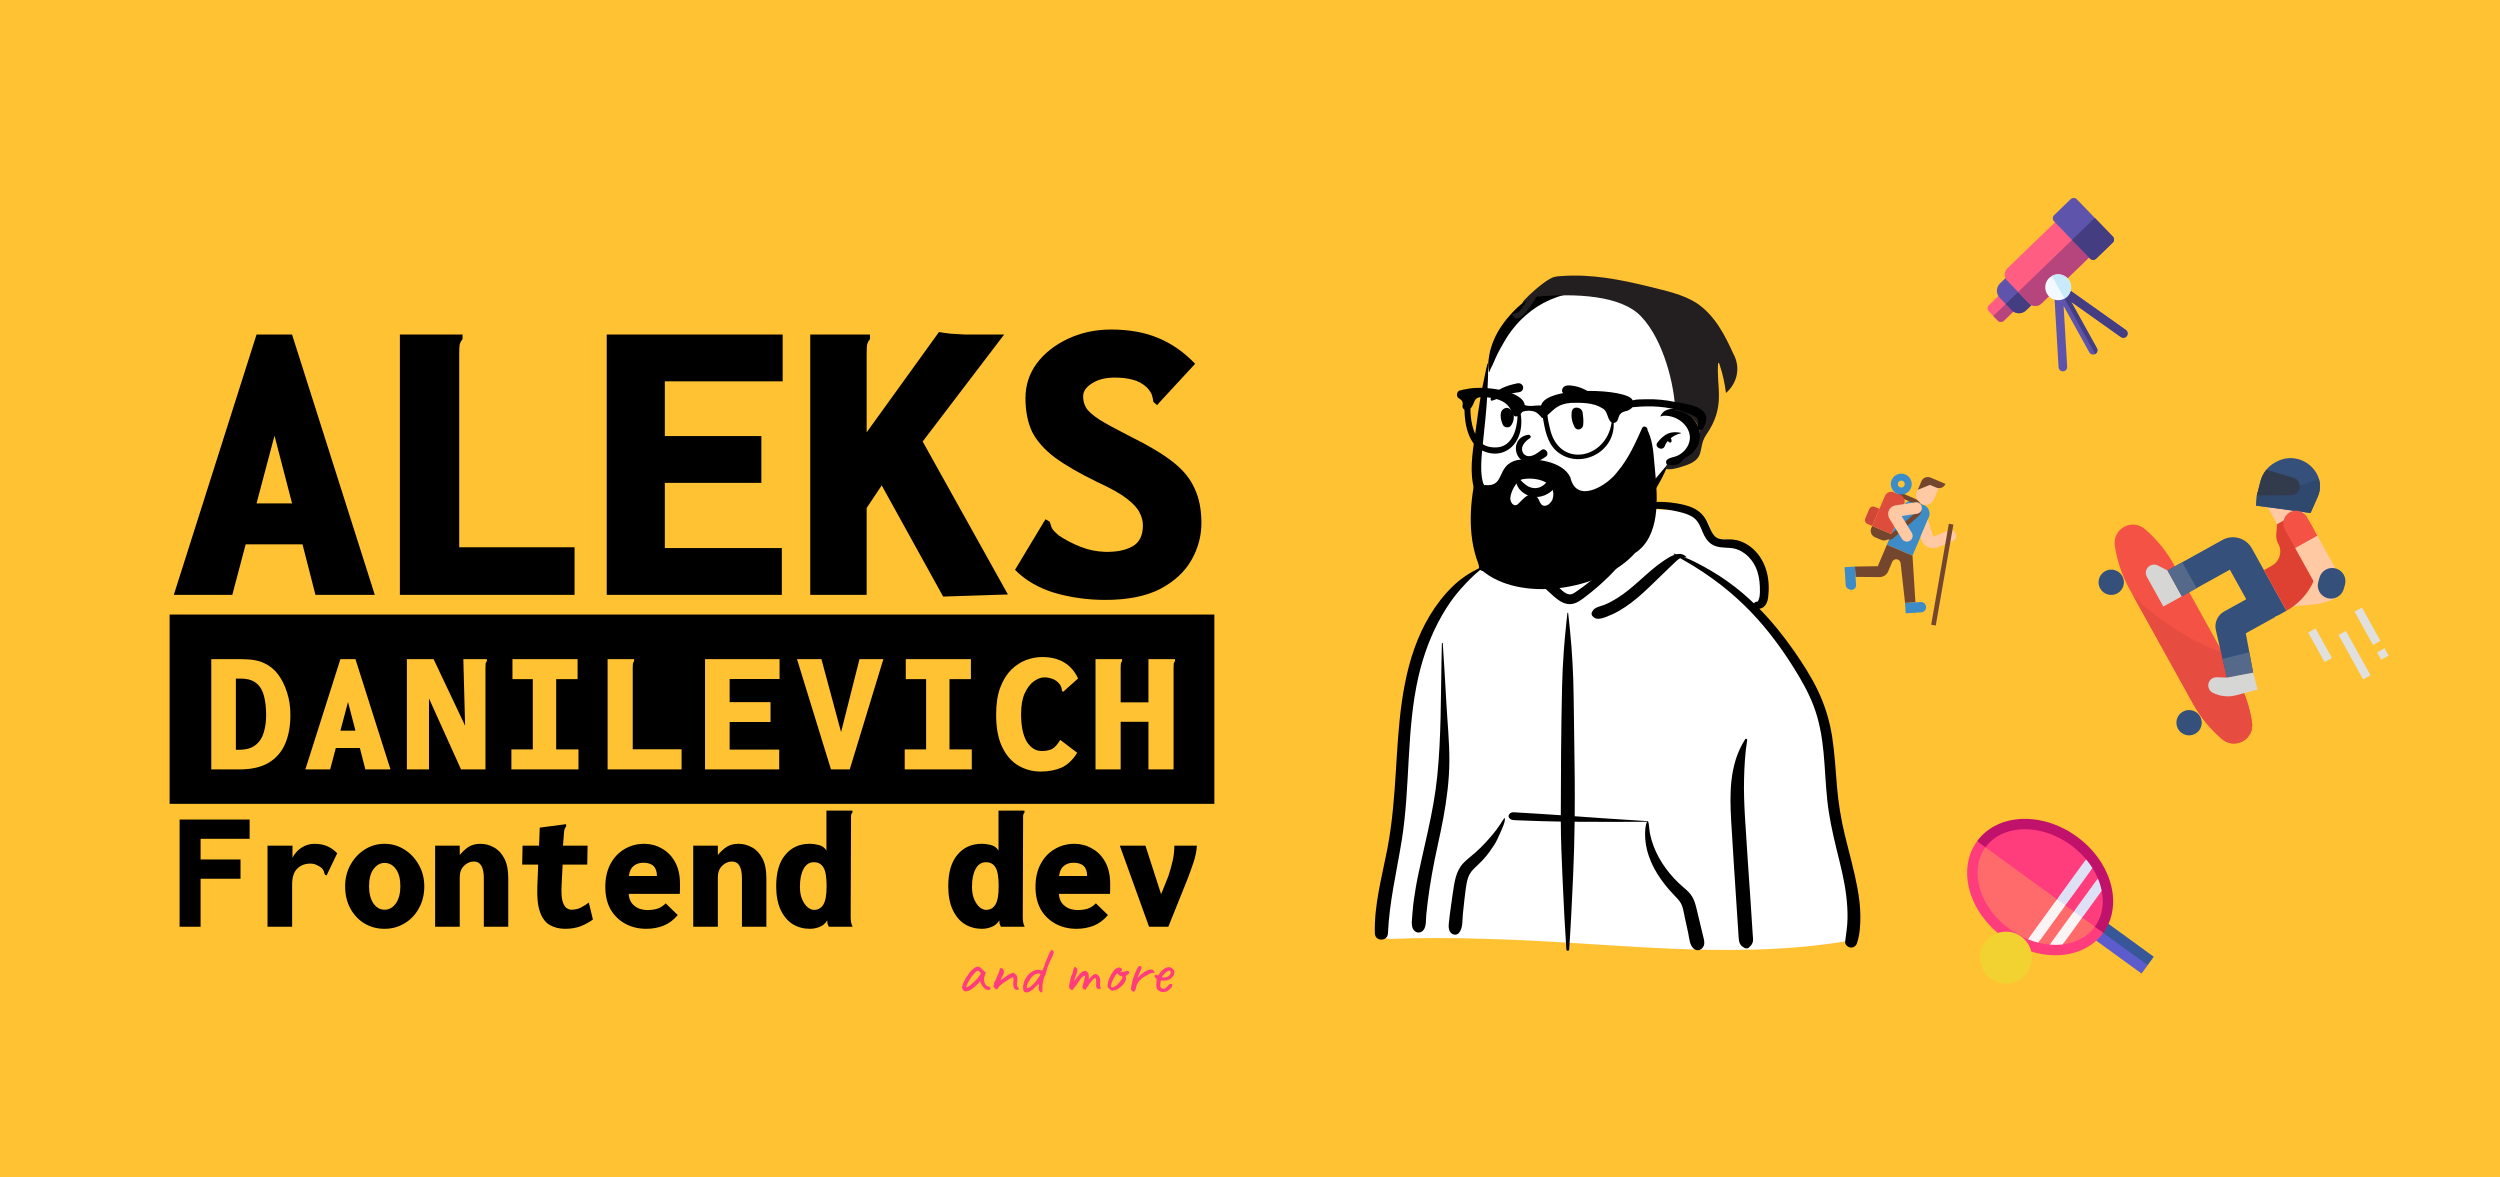 <svg width="1017" height="479" viewBox="0 0 1017 479" fill="none" xmlns="http://www.w3.org/2000/svg">
<rect width="1017" height="479" fill="#FFC233"/>
<path d="M391.996 402.992C391.94 402.88 391.847 402.768 391.716 402.656C391.604 402.525 391.548 402.441 391.548 402.404C391.548 402.199 391.501 402.04 391.408 401.928C391.371 401.891 391.352 401.807 391.352 401.676C391.352 401.377 391.492 400.873 391.772 400.164C392.071 399.436 392.453 398.652 392.92 397.812C393.032 397.7 393.172 397.504 393.34 397.224C393.527 396.944 393.648 396.785 393.704 396.748C393.704 396.673 393.732 396.608 393.788 396.552C393.844 396.477 393.909 396.44 393.984 396.44V396.272C393.984 396.104 394.292 395.703 394.908 395.068C395.524 394.415 396.028 393.967 396.42 393.724C396.887 393.407 397.363 393.248 397.848 393.248C398.184 393.248 398.473 393.341 398.716 393.528C398.809 393.64 399.239 394.041 400.004 394.732L401.04 395.656L400.536 397.056C400.368 397.56 400.284 398.017 400.284 398.428C400.284 399.137 400.489 399.819 400.9 400.472C400.993 400.677 401.18 400.873 401.46 401.06C401.74 401.247 402.02 401.359 402.3 401.396C402.711 401.471 402.916 401.676 402.916 402.012C402.916 402.385 402.748 402.609 402.412 402.684C402.337 402.703 402.225 402.712 402.076 402.712C400.975 402.712 400.023 401.937 399.22 400.388C399.145 400.276 399.043 400.071 398.912 399.772C398.8 399.473 398.735 399.268 398.716 399.156C398.604 399.305 398.464 399.483 398.296 399.688C398.128 399.893 397.969 400.071 397.82 400.22C395.785 402.255 394.18 403.272 393.004 403.272C392.631 403.272 392.295 403.179 391.996 402.992ZM393.004 401.424C393.004 401.517 393.097 401.545 393.284 401.508C393.489 401.471 393.732 401.377 394.012 401.228C394.311 401.079 394.609 400.883 394.908 400.64C396.513 399.259 397.671 398.055 398.38 397.028L398.996 396.02C398.809 395.628 398.613 395.348 398.408 395.18C398.203 394.993 398.016 394.9 397.848 394.9C397.456 394.9 396.84 395.395 396 396.384C395.16 397.355 394.395 398.503 393.704 399.828C393.536 400.145 393.387 400.472 393.256 400.808C393.125 401.125 393.041 401.331 393.004 401.424ZM413.935 402.712C413.561 402.712 413.253 402.637 413.011 402.488C412.768 402.32 412.563 402.049 412.395 401.676C412.227 401.079 412.143 400.481 412.143 399.884C412.143 399.604 412.171 399.408 412.227 399.296C412.301 399.221 412.329 399.063 412.311 398.82C412.311 398.559 412.311 398.372 412.311 398.26C412.292 397.831 412.161 397.616 411.919 397.616C411.751 397.616 411.564 397.681 411.359 397.812C410.313 398.465 409.436 399.025 408.727 399.492C408.017 399.959 407.336 400.481 406.683 401.06C406.421 401.359 406.225 401.62 406.095 401.844C405.964 402.068 405.871 402.227 405.815 402.32C405.759 402.395 405.684 402.432 405.591 402.432C405.479 402.469 405.404 402.488 405.367 402.488C405.273 402.488 405.161 402.441 405.031 402.348C404.9 402.236 404.816 402.161 404.779 402.124C404.704 402.049 404.583 401.928 404.415 401.76C404.247 401.573 404.153 401.443 404.135 401.368C404.135 401.219 404.191 400.873 404.303 400.332C404.433 399.791 404.536 399.445 404.611 399.296C404.667 399.296 404.751 399.184 404.863 398.96C404.975 398.717 405.077 398.531 405.171 398.4C405.227 398.12 405.469 397.476 405.899 396.468C406.16 396.02 406.337 395.647 406.431 395.348C406.543 395.049 406.617 394.676 406.655 394.228V394.172C406.655 394.097 406.683 394.041 406.739 394.004C406.795 393.948 406.851 393.92 406.907 393.92C407.037 393.827 407.159 393.78 407.271 393.78C407.513 393.78 407.756 393.929 407.999 394.228C408.279 394.583 408.419 394.956 408.419 395.348C408.419 395.833 408.111 396.599 407.495 397.644C407.439 397.775 407.355 397.961 407.243 398.204C407.149 398.447 407.103 398.615 407.103 398.708L408.671 397.644C408.82 397.476 409.221 397.177 409.875 396.748C410.528 396.319 410.985 396.076 411.247 396.02C411.695 395.815 411.975 395.712 412.087 395.712C412.311 395.712 412.609 395.88 412.983 396.216C413.375 396.552 413.608 396.832 413.683 397.056C413.683 397.261 413.701 397.411 413.739 397.504C413.832 397.877 413.879 398.316 413.879 398.82C413.879 399.156 413.851 399.464 413.795 399.744C413.757 400.005 413.701 400.155 413.627 400.192C413.627 400.211 413.636 400.239 413.655 400.276C413.673 400.313 413.711 400.332 413.767 400.332V400.472C413.617 400.472 413.599 400.631 413.711 400.948C413.823 401.265 413.972 401.508 414.159 401.676C414.345 401.863 414.439 402.049 414.439 402.236C414.439 402.46 414.271 402.619 413.935 402.712ZM423.796 403.72C423.479 403.72 423.255 403.627 423.124 403.44C422.9 403.16 422.741 402.936 422.648 402.768C422.573 402.581 422.536 402.367 422.536 402.124C422.536 401.919 422.545 401.751 422.564 401.62L422.676 400.332C422.639 400.295 422.564 400.304 422.452 400.36C422.359 400.416 422.265 400.481 422.172 400.556C422.097 400.631 422.023 400.696 421.948 400.752L421.472 401.144C420.651 402.077 419.932 402.74 419.316 403.132C418.719 403.524 418.159 403.72 417.636 403.72L417.328 403.692C416.936 403.655 416.647 403.468 416.46 403.132C416.273 402.777 416.18 402.329 416.18 401.788C416.18 401.508 416.189 401.303 416.208 401.172C416.283 400.519 416.423 399.912 416.628 399.352C416.833 398.792 417.151 398.185 417.58 397.532C417.897 396.972 418.355 396.431 418.952 395.908C419.568 395.385 420.175 395.021 420.772 394.816C421.332 394.611 421.855 394.508 422.34 394.508C422.657 394.508 422.975 394.555 423.292 394.648C423.516 394.76 423.693 394.816 423.824 394.816C423.973 394.816 424.085 394.723 424.16 394.536C424.235 394.424 424.319 394.219 424.412 393.92C424.561 393.509 424.683 393.22 424.776 393.052L425.392 391.232L426.12 389.496L426.932 387.592C427.305 386.845 427.623 386.472 427.884 386.472C428.033 386.472 428.211 386.575 428.416 386.78C428.584 386.967 428.668 387.172 428.668 387.396C428.668 387.583 428.612 387.816 428.5 388.096C428.407 388.376 428.285 388.703 428.136 389.076C427.893 389.468 427.651 389.935 427.408 390.476L426.988 391.428C426.484 392.623 426.185 393.341 426.092 393.584L425.868 394.34C425.7 394.863 425.579 395.311 425.504 395.684C425.355 396.487 425.224 396.888 425.112 396.888C424.776 397.243 424.459 398.344 424.16 400.192C424.085 400.64 424.048 401.499 424.048 402.768C424.048 403.197 424.029 403.468 423.992 403.58C423.973 403.673 423.908 403.72 423.796 403.72ZM417.832 401.956C418.187 401.956 418.551 401.825 418.924 401.564C419.316 401.284 419.811 400.873 420.408 400.332C420.912 399.847 421.519 399.091 422.228 398.064C422.937 397.037 423.292 396.44 423.292 396.272C423.292 396.197 423.199 396.132 423.012 396.076C422.825 396.02 422.62 395.992 422.396 395.992C422.247 395.992 422.097 396.011 421.948 396.048C421.519 396.141 421.099 396.337 420.688 396.636C420.296 396.916 419.876 397.327 419.428 397.868C418.905 398.521 418.476 399.212 418.14 399.94C417.804 400.668 417.636 401.228 417.636 401.62C417.636 401.844 417.701 401.956 417.832 401.956ZM447.674 401.564C447.748 401.62 447.786 401.704 447.786 401.816C447.786 401.947 447.739 402.077 447.646 402.208C447.571 402.32 447.496 402.376 447.422 402.376C447.067 402.376 446.722 402.283 446.386 402.096C446.068 401.891 445.91 401.573 445.91 401.144V399.408C445.91 398.531 445.844 398.036 445.714 397.924C445.434 397.775 444.948 398.083 444.258 398.848C443.586 399.613 442.932 400.519 442.298 401.564C442.092 401.9 441.924 402.161 441.794 402.348C441.663 402.535 441.56 402.628 441.486 402.628C441.43 402.628 441.336 402.581 441.206 402.488C440.627 402.32 440.338 401.993 440.338 401.508C440.338 401.452 440.356 401.331 440.394 401.144C440.58 400.528 440.767 399.847 440.954 399.1C441.14 398.335 441.29 397.691 441.402 397.168C441.346 397.056 441.252 397 441.122 397C440.935 397 440.72 397.093 440.478 397.28C440.011 397.597 439.414 398.353 438.686 399.548C437.771 400.948 437.136 401.797 436.782 402.096C436.651 402.32 436.53 402.497 436.418 402.628C436.324 402.74 436.231 402.796 436.138 402.796C436.063 402.796 435.923 402.74 435.718 402.628C435.176 402.311 434.906 401.863 434.906 401.284C434.906 401.004 434.99 400.444 435.158 399.604C435.326 398.764 435.512 397.98 435.718 397.252C435.886 396.935 436.035 396.608 436.166 396.272C436.315 395.917 436.39 395.703 436.39 395.628C436.464 395.236 436.558 394.816 436.67 394.368C436.782 393.92 436.866 393.668 436.922 393.612C437.052 393.481 437.202 393.416 437.37 393.416C437.65 393.416 437.855 393.565 437.986 393.864C438.191 394.069 438.294 394.331 438.294 394.648C438.294 395.003 438.191 395.46 437.986 396.02C437.668 396.711 437.323 397.719 436.95 399.044C437.342 398.615 437.622 398.279 437.79 398.036C438.238 397.401 438.816 396.692 439.526 395.908C440.104 395.273 440.758 394.956 441.486 394.956C442.344 395.105 442.839 395.824 442.97 397.112C442.97 397.336 442.951 397.616 442.914 397.952C442.876 398.269 442.848 398.475 442.83 398.568C442.904 398.456 443.091 398.213 443.39 397.84C443.707 397.467 444.09 397.084 444.538 396.692C444.948 396.375 445.331 396.216 445.686 396.216C445.984 396.216 446.246 396.337 446.47 396.58C446.862 396.804 447.142 397.121 447.31 397.532C447.478 397.924 447.562 398.428 447.562 399.044C447.562 399.361 447.552 399.613 447.534 399.8C447.496 400.173 447.478 400.407 447.478 400.5C447.478 400.855 447.543 401.209 447.674 401.564ZM453.01 402.936C452.73 402.992 452.524 403.02 452.394 403.02C452.282 403.02 452.188 403.001 452.114 402.964C452.039 402.908 451.936 402.815 451.806 402.684C451.395 402.479 451.068 402.189 450.826 401.816C450.602 401.424 450.508 401.079 450.546 400.78C450.62 399.921 450.863 398.979 451.274 397.952C451.703 396.925 452.207 396.02 452.786 395.236C453.364 394.452 453.924 393.967 454.466 393.78C454.802 393.649 455.082 393.584 455.306 393.584C455.754 393.584 456.071 393.771 456.258 394.144C456.388 394.405 456.454 394.601 456.454 394.732C456.454 394.956 456.323 395.105 456.062 395.18C456.006 395.18 455.94 395.208 455.866 395.264C455.791 395.32 455.754 395.376 455.754 395.432C455.772 395.451 455.856 395.46 456.006 395.46C456.323 395.46 456.715 395.413 457.182 395.32C457.648 395.227 457.947 395.124 458.078 395.012C458.19 394.956 458.283 394.928 458.358 394.928L458.75 394.984C459.067 395.077 459.226 395.189 459.226 395.32C459.226 395.395 459.254 395.469 459.31 395.544C459.366 395.6 459.431 395.628 459.506 395.628C459.618 395.647 459.599 395.721 459.45 395.852C459.319 395.983 459.058 396.197 458.666 396.496C458.572 396.552 458.432 396.636 458.246 396.748C458.078 396.86 457.975 396.953 457.938 397.028C457.919 397.103 457.928 397.205 457.966 397.336C458.04 397.504 458.078 397.709 458.078 397.952C458.078 398.568 457.807 399.249 457.266 399.996C456.743 400.743 456.08 401.396 455.278 401.956C454.494 402.516 453.738 402.843 453.01 402.936ZM452.534 401.704C452.646 401.704 452.926 401.592 453.374 401.368C453.616 401.125 453.812 400.976 453.962 400.92C454.092 400.92 454.27 400.827 454.494 400.64C454.718 400.435 455.063 400.033 455.53 399.436C455.884 399.025 456.146 398.68 456.314 398.4C456.5 398.12 456.594 397.849 456.594 397.588C456.594 397.476 456.584 397.392 456.566 397.336C456.547 397.28 456.482 397.233 456.37 397.196C456.276 397.14 456.183 397.093 456.09 397.056C455.922 397.056 455.763 397.019 455.614 396.944C455.483 396.851 455.287 396.701 455.026 396.496L454.578 395.936L454.102 396.412C453.654 396.86 453.196 397.597 452.73 398.624C452.263 399.632 452.002 400.416 451.946 400.976C451.927 401.237 451.964 401.424 452.058 401.536C452.17 401.629 452.328 401.685 452.534 401.704ZM460.473 403.02C460.323 402.908 460.221 402.805 460.165 402.712C460.109 402.619 460.081 402.479 460.081 402.292C460.081 402.124 460.09 401.984 460.109 401.872C460.165 401.237 460.305 400.5 460.529 399.66L460.669 399.1C460.725 398.633 461.051 397.653 461.649 396.16C462.246 394.667 462.731 393.649 463.105 393.108C463.254 393.015 463.413 392.968 463.581 392.968C463.823 392.968 464.029 393.052 464.197 393.22C464.309 393.295 464.365 393.435 464.365 393.64C464.365 393.827 464.29 394.107 464.141 394.48C464.01 394.835 463.777 395.367 463.441 396.076C463.366 396.225 463.235 396.505 463.049 396.916C462.881 397.327 462.797 397.569 462.797 397.644C462.797 397.681 462.806 397.7 462.825 397.7C462.862 397.7 462.899 397.691 462.937 397.672C462.974 397.635 463.011 397.607 463.049 397.588C463.254 397.233 463.749 396.748 464.533 396.132C465.335 395.516 465.886 395.133 466.185 394.984C466.315 394.909 466.483 394.835 466.689 394.76C466.894 394.685 467.034 394.629 467.109 394.592C467.407 394.443 467.762 394.368 468.173 394.368C468.434 394.368 468.658 394.415 468.845 394.508C469.05 394.583 469.19 394.704 469.265 394.872C469.283 395.003 469.33 395.105 469.405 395.18C469.498 395.255 469.563 395.301 469.601 395.32C469.657 395.32 469.694 395.348 469.713 395.404C469.731 395.441 469.741 395.469 469.741 395.488C469.741 395.619 469.666 395.703 469.517 395.74C469.367 395.759 469.097 395.777 468.705 395.796C468.499 395.815 468.285 395.861 468.061 395.936C467.837 396.011 467.613 396.104 467.389 396.216C466.343 396.813 465.559 397.28 465.037 397.616C464.533 397.952 464.019 398.409 463.497 398.988C463.291 399.212 463.021 399.613 462.685 400.192C462.554 400.323 462.414 400.668 462.265 401.228C462.134 401.769 462.069 402.105 462.069 402.236C462.05 402.292 462.013 402.404 461.957 402.572C461.901 402.721 461.817 402.871 461.705 403.02C461.481 403.319 461.294 403.468 461.145 403.468C460.977 403.468 460.753 403.319 460.473 403.02ZM471.99 403.328C471.393 403.085 470.973 402.777 470.73 402.404C470.488 402.012 470.366 401.471 470.366 400.78C470.366 400.444 470.394 400.052 470.45 399.604L470.506 398.596C470.506 398.428 470.488 398.297 470.45 398.204C470.413 398.111 470.329 398.008 470.198 397.896C470.161 397.859 470.068 397.765 469.918 397.616C469.769 397.467 469.704 397.345 469.722 397.252L469.694 397.112C469.694 396.981 469.713 396.86 469.75 396.748C469.806 396.636 469.862 396.58 469.918 396.58C469.974 396.58 470.049 396.571 470.142 396.552C470.236 396.515 470.32 396.505 470.394 396.524C470.656 396.524 470.786 396.58 470.786 396.692C470.861 396.841 470.982 396.86 471.15 396.748C471.337 396.617 471.514 396.375 471.682 396.02C471.944 395.609 472.326 395.18 472.83 394.732C473.353 394.265 473.782 393.939 474.118 393.752C474.249 393.677 474.464 393.612 474.762 393.556C475.061 393.481 475.322 393.444 475.546 393.444C475.882 393.444 476.172 393.519 476.414 393.668C476.676 393.817 476.937 394.032 477.198 394.312C477.553 394.573 477.73 394.984 477.73 395.544C477.73 395.936 477.637 396.337 477.45 396.748C477.376 397.028 477.077 397.383 476.554 397.812C476.05 398.241 475.584 398.54 475.154 398.708C474.632 398.839 474.034 398.904 473.362 398.904C472.914 398.904 472.625 398.867 472.494 398.792C472.27 398.661 472.112 399.165 472.018 400.304C472 400.435 471.99 400.612 471.99 400.836C471.99 401.153 472.037 401.405 472.13 401.592C472.149 401.611 472.214 401.685 472.326 401.816C472.438 401.928 472.578 402.031 472.746 402.124C472.914 402.199 473.092 402.236 473.278 402.236C473.446 402.236 473.577 402.217 473.67 402.18C473.876 402.124 474.072 402.021 474.258 401.872C474.445 401.704 474.706 401.452 475.042 401.116C475.341 400.817 475.556 400.612 475.686 400.5C475.78 400.332 475.966 400.248 476.246 400.248C476.321 400.248 476.452 400.267 476.638 400.304C476.806 400.435 476.89 400.575 476.89 400.724C476.89 400.873 476.797 401.153 476.61 401.564C476.517 401.751 476.284 402.012 475.91 402.348C475.556 402.665 475.238 402.917 474.958 403.104C474.38 403.421 473.801 403.58 473.222 403.58C472.868 403.58 472.457 403.496 471.99 403.328ZM473.642 397.644C473.829 397.607 474.1 397.56 474.454 397.504C474.809 397.448 475.098 397.327 475.322 397.14C475.565 396.935 475.845 396.589 476.162 396.104C476.218 395.955 476.246 395.805 476.246 395.656C476.246 395.376 476.19 395.18 476.078 395.068C475.948 394.937 475.798 394.872 475.63 394.872C475.369 394.872 475.098 394.984 474.818 395.208C474.632 395.264 474.352 395.469 473.978 395.824C473.624 396.179 473.316 396.533 473.054 396.888C472.793 397.224 472.709 397.42 472.802 397.476C472.765 397.532 472.858 397.579 473.082 397.616C473.306 397.635 473.493 397.644 473.642 397.644Z" fill="#FF3D7D"/>
<path d="M128.33 242L123.06 221.43H99.94L94.5 242H70.7L104.36 136.09H118.81L152.47 242H128.33ZM111.67 177.23L104.36 204.77H118.81L111.67 177.23ZM162.67 136.09H188.17V137.96C187.603 138.64 187.207 139.377 186.98 140.17C186.867 140.963 186.81 142.323 186.81 144.25V222.62H233.73V242H162.67V136.09ZM246.82 242V136.09H318.39V155.13H270.45V177.4H309.72V196.44H270.45V222.96H318.05V242H246.82ZM358.68 197.46L352.56 206.64V242H329.61V136.09H353.92V137.96C353.353 138.64 352.957 139.377 352.73 140.17C352.617 140.963 352.56 142.323 352.56 144.25V175.87L381.97 135.07C383.217 135.297 384.803 135.523 386.73 135.75C388.77 135.863 390.753 135.977 392.68 136.09C394.607 136.09 395.967 136.09 396.76 136.09H408.49L375.34 179.61L410.02 241.83L383.67 242.68L358.68 197.46ZM449.63 244.04C442.49 244.04 435.577 243.077 428.89 241.15C422.317 239.11 416.99 235.993 412.91 231.8L424.47 212.59L425.32 211.23L427.02 212.25C427.247 213.043 427.53 213.893 427.87 214.8C428.323 215.593 429.287 216.613 430.76 217.86C433.48 219.673 436.427 221.203 439.6 222.45C442.773 223.697 446.06 224.377 449.46 224.49C454.107 224.603 457.847 223.867 460.68 222.28C463.513 220.693 464.93 217.86 464.93 213.78C464.93 211.967 464.477 210.21 463.57 208.51C462.777 206.81 461.077 204.94 458.47 202.9C455.863 200.86 451.84 198.593 446.4 196.1C439.147 192.587 433.367 189.243 429.06 186.07C424.867 182.897 421.807 179.44 419.88 175.7C418.067 171.847 417.16 167.257 417.16 161.93C417.16 156.717 418.69 152.013 421.75 147.82C424.923 143.627 429.173 140.283 434.5 137.79C439.827 135.297 445.663 134.05 452.01 134.05C459.263 134.05 465.61 135.183 471.05 137.45C476.603 139.717 481.647 143.23 486.18 147.99L471.73 163.63L470.71 164.82L469.18 163.46C469.067 162.553 468.897 161.703 468.67 160.91C468.443 160.003 467.707 158.87 466.46 157.51C464.647 155.923 462.72 154.903 460.68 154.45C458.64 153.883 456.26 153.6 453.54 153.6C449.687 153.6 446.57 154.393 444.19 155.98C441.81 157.453 440.62 159.21 440.62 161.25C440.62 162.95 441.017 164.48 441.81 165.84C442.603 167.2 444.36 168.787 447.08 170.6C449.8 172.3 454.05 174.623 459.83 177.57C467.197 181.197 472.977 184.653 477.17 187.94C481.363 191.227 484.31 194.853 486.01 198.82C487.823 202.673 488.73 207.32 488.73 212.76C488.73 218.087 487.37 223.13 484.65 227.89C481.93 232.65 477.68 236.56 471.9 239.62C466.12 242.567 458.697 244.04 449.63 244.04Z" fill="black"/>
<path d="M73.06 377V333.39H101.55V341.23H81.6V349.63H97.84V357.47H81.6V377H73.06ZM108.83 344.03H118.98V348.93C119.867 347.203 121.103 345.827 122.69 344.8C124.323 343.773 126.05 343.26 127.87 343.26C129.783 343.26 131.487 343.563 132.98 344.17C134.473 344.777 135.873 345.757 137.18 347.11L133.12 355.58L132.91 356.14L132.21 355.86C132.023 355.487 131.883 355.09 131.79 354.67C131.697 354.203 131.393 353.69 130.88 353.13C130.273 352.617 129.573 352.197 128.78 351.87C128.033 351.497 127.193 351.31 126.26 351.31C124.113 351.31 122.34 351.987 120.94 353.34C119.54 354.693 118.84 356.863 118.84 359.85V377H108.83V344.03ZM156.43 377.84C153.49 377.84 150.807 377.14 148.38 375.74C145.953 374.293 144.017 372.263 142.57 369.65C141.123 367.037 140.4 364.003 140.4 360.55C140.4 357.33 141.123 354.413 142.57 351.8C144.017 349.187 145.953 347.11 148.38 345.57C150.807 344.03 153.49 343.26 156.43 343.26C159.37 343.26 162.053 344.03 164.48 345.57C166.953 347.11 168.913 349.187 170.36 351.8C171.853 354.413 172.6 357.33 172.6 360.55C172.6 363.957 171.853 366.967 170.36 369.58C168.913 372.193 166.953 374.223 164.48 375.67C162.053 377.117 159.37 377.84 156.43 377.84ZM156.43 370.07C158.297 370.07 159.837 369.207 161.05 367.48C162.263 365.707 162.87 363.397 162.87 360.55C162.87 357.517 162.263 355.183 161.05 353.55C159.837 351.87 158.297 351.03 156.43 351.03C154.703 351.03 153.21 351.87 151.95 353.55C150.737 355.183 150.13 357.517 150.13 360.55C150.13 363.397 150.713 365.707 151.88 367.48C153.093 369.207 154.61 370.07 156.43 370.07ZM177.01 377V344.03H187.02V347.81C188.14 346.457 189.33 345.36 190.59 344.52C191.897 343.68 193.507 343.26 195.42 343.26C197.38 343.26 199.223 343.75 200.95 344.73C202.677 345.663 204.077 347.157 205.15 349.21C206.223 351.217 206.76 353.877 206.76 357.19V377H196.82V357.26C196.82 352.733 195.467 350.47 192.76 350.47C191.267 350.47 189.937 351.053 188.77 352.22C187.603 353.34 187.02 354.903 187.02 356.91V377H177.01ZM229.93 377.84C227.597 377.84 225.543 377.35 223.77 376.37C221.997 375.39 220.643 373.64 219.71 371.12C218.777 368.6 218.403 365.053 218.59 360.48L218.94 351.73H212.43L212.57 344.03H219.29L219.57 336.68L229.65 335.35L230.28 335.28L230.35 336.05C230.163 336.377 229.977 336.703 229.79 337.03C229.603 337.357 229.487 337.917 229.44 338.71L229.02 344.03H239.03L238.89 351.73H228.88L228.46 359.99C228.32 362.65 228.413 364.727 228.74 366.22C229.113 367.667 229.627 368.67 230.28 369.23C230.98 369.79 231.703 370.07 232.45 370.07C233.897 370.07 235.203 369.767 236.37 369.16C237.583 368.553 238.633 367.877 239.52 367.13L241.2 374.06C239.613 375.227 237.887 376.16 236.02 376.86C234.2 377.513 232.17 377.84 229.93 377.84ZM262.9 377.84C259.773 377.84 256.95 377.163 254.43 375.81C251.91 374.457 249.903 372.52 248.41 370C246.963 367.433 246.24 364.377 246.24 360.83C246.24 357.19 246.94 354.063 248.34 351.45C249.74 348.837 251.63 346.83 254.01 345.43C256.437 343.983 259.12 343.26 262.06 343.26C264.627 343.26 267.007 343.89 269.2 345.15C271.44 346.363 273.237 348.183 274.59 350.61C275.943 353.037 276.62 356 276.62 359.5C276.62 360.06 276.62 360.76 276.62 361.6C276.62 362.44 276.597 363.117 276.55 363.63H255.76C255.853 365.17 256.273 366.43 257.02 367.41C257.813 368.39 258.77 369.113 259.89 369.58C261.057 370 262.223 370.21 263.39 370.21C264.743 370.21 266.027 370.047 267.24 369.72C268.5 369.347 269.69 368.6 270.81 367.48L275.71 372.24C274.03 374.247 272.093 375.693 269.9 376.58C267.707 377.42 265.373 377.84 262.9 377.84ZM255.83 356.35H267.24C267.24 352.757 265.397 350.96 261.71 350.96C260.123 350.96 258.793 351.403 257.72 352.29C256.693 353.13 256.063 354.483 255.83 356.35ZM282.01 377V344.03H292.02V347.81C293.14 346.457 294.33 345.36 295.59 344.52C296.897 343.68 298.507 343.26 300.42 343.26C302.38 343.26 304.223 343.75 305.95 344.73C307.677 345.663 309.077 347.157 310.15 349.21C311.223 351.217 311.76 353.877 311.76 357.19V377H301.82V357.26C301.82 352.733 300.467 350.47 297.76 350.47C296.267 350.47 294.937 351.053 293.77 352.22C292.603 353.34 292.02 354.903 292.02 356.91V377H282.01ZM329.4 377.84C326.88 377.84 324.57 377.21 322.47 375.95C320.417 374.643 318.783 372.707 317.57 370.14C316.357 367.527 315.75 364.307 315.75 360.48C315.75 354.927 316.987 350.68 319.46 347.74C321.933 344.753 325.223 343.26 329.33 343.26C330.59 343.26 331.85 343.423 333.11 343.75C334.417 344.077 335.443 344.823 336.19 345.99V329.75H346.76V330.52C346.527 330.8 346.363 331.103 346.27 331.43C346.177 331.757 346.153 332.317 346.2 333.11L346.06 373.08C346.06 373.733 346.107 374.387 346.2 375.04C346.293 375.693 346.503 376.347 346.83 377H337.17C336.843 376.347 336.657 375.927 336.61 375.74C336.563 375.507 336.54 375.063 336.54 374.41C335.7 375.717 334.65 376.603 333.39 377.07C332.13 377.583 330.8 377.84 329.4 377.84ZM331.15 370.14C332.737 370.14 333.973 369.463 334.86 368.11C335.793 366.71 336.26 364.167 336.26 360.48C336.26 356.84 335.84 354.32 335 352.92C334.16 351.473 332.853 350.75 331.08 350.75C329.26 350.75 327.86 351.66 326.88 353.48C325.9 355.253 325.41 357.68 325.41 360.76C325.41 362.767 325.713 364.47 326.32 365.87C326.927 367.27 327.673 368.343 328.56 369.09C329.447 369.79 330.31 370.14 331.15 370.14ZM399.4 377.84C396.88 377.84 394.57 377.21 392.47 375.95C390.417 374.643 388.783 372.707 387.57 370.14C386.357 367.527 385.75 364.307 385.75 360.48C385.75 354.927 386.987 350.68 389.46 347.74C391.933 344.753 395.223 343.26 399.33 343.26C400.59 343.26 401.85 343.423 403.11 343.75C404.417 344.077 405.443 344.823 406.19 345.99V329.75H416.76V330.52C416.527 330.8 416.363 331.103 416.27 331.43C416.177 331.757 416.153 332.317 416.2 333.11L416.06 373.08C416.06 373.733 416.107 374.387 416.2 375.04C416.293 375.693 416.503 376.347 416.83 377H407.17C406.843 376.347 406.657 375.927 406.61 375.74C406.563 375.507 406.54 375.063 406.54 374.41C405.7 375.717 404.65 376.603 403.39 377.07C402.13 377.583 400.8 377.84 399.4 377.84ZM401.15 370.14C402.737 370.14 403.973 369.463 404.86 368.11C405.793 366.71 406.26 364.167 406.26 360.48C406.26 356.84 405.84 354.32 405 352.92C404.16 351.473 402.853 350.75 401.08 350.75C399.26 350.75 397.86 351.66 396.88 353.48C395.9 355.253 395.41 357.68 395.41 360.76C395.41 362.767 395.713 364.47 396.32 365.87C396.927 367.27 397.673 368.343 398.56 369.09C399.447 369.79 400.31 370.14 401.15 370.14ZM437.9 377.84C434.773 377.84 431.95 377.163 429.43 375.81C426.91 374.457 424.903 372.52 423.41 370C421.963 367.433 421.24 364.377 421.24 360.83C421.24 357.19 421.94 354.063 423.34 351.45C424.74 348.837 426.63 346.83 429.01 345.43C431.437 343.983 434.12 343.26 437.06 343.26C439.627 343.26 442.007 343.89 444.2 345.15C446.44 346.363 448.237 348.183 449.59 350.61C450.943 353.037 451.62 356 451.62 359.5C451.62 360.06 451.62 360.76 451.62 361.6C451.62 362.44 451.597 363.117 451.55 363.63H430.76C430.853 365.17 431.273 366.43 432.02 367.41C432.813 368.39 433.77 369.113 434.89 369.58C436.057 370 437.223 370.21 438.39 370.21C439.743 370.21 441.027 370.047 442.24 369.72C443.5 369.347 444.69 368.6 445.81 367.48L450.71 372.24C449.03 374.247 447.093 375.693 444.9 376.58C442.707 377.42 440.373 377.84 437.9 377.84ZM430.83 356.35H442.24C442.24 352.757 440.397 350.96 436.71 350.96C435.123 350.96 433.793 351.403 432.72 352.29C431.693 353.13 431.063 354.483 430.83 356.35ZM467.44 377L455.54 344.03H465.97L472.34 363.77L475.28 356.42C475.98 354.367 476.563 352.29 477.03 350.19C477.497 348.09 477.73 346.037 477.73 344.03H486.9C486.76 346.177 486.317 348.393 485.57 350.68C484.823 352.92 484.03 355.137 483.19 357.33L475.28 377H467.44Z" fill="black"/>
<rect x="69" y="250" width="425" height="77" fill="black"/>
<path fill-rule="evenodd" clip-rule="evenodd" d="M565.167 381.963C560.471 381.738 562.36 373.579 562.697 370.582C566.414 359.638 565.54 347.698 567.002 336.226C567.913 325.518 569.083 314.843 570.068 304.142C572.001 282.422 585.886 238.204 601.73 231.093C603.726 222.393 611.97 214.272 622.4 214.272C629.514 205.907 638.076 200.019 649.059 201.208C653.597 201.413 657.999 206.195 662.347 207.118C664.782 207.452 686.391 206.593 690.72 209.147C693.735 210.685 696.457 213.527 695.57 217.145C694.156 221.529 698.551 216.786 707.721 221.464C726.42 232.621 715.246 247.545 714.751 248.008C726.42 264.136 736.619 277.22 741.338 296.934C744.397 311.569 744.052 326.678 746.615 341.389C747.519 346.49 748.908 351.416 750.409 356.369C752.037 362.852 752.829 379.009 753.726 379.154C755.36 379.557 752.781 382.891 751.05 382.893C703.035 390.805 654.265 383.221 605.992 381.982C592.388 381.512 578.77 381.404 565.167 381.963Z" fill="white"/>
<path fill-rule="evenodd" clip-rule="evenodd" d="M637.94 249.431C637.918 249.213 637.621 249.213 637.598 249.431L637.259 252.682C636.847 256.652 636.45 260.615 636.162 264.604C635.803 269.578 635.563 274.551 635.447 279.536C635.044 296.899 634.964 314.27 634.93 331.637C632.566 331.474 630.201 331.318 627.836 331.166C626.231 331.063 624.625 330.964 623.02 330.867L618.927 330.621V330.621L617.242 330.518C616.103 330.448 614.809 330.163 614.013 331.165C613.694 331.566 613.535 332.088 613.832 332.564C614.517 333.662 615.57 333.624 616.761 333.671C617.884 333.717 619.007 333.761 620.131 333.804C622.538 333.897 624.946 333.984 627.354 334.051C629.881 334.122 632.407 334.179 634.933 334.222C634.959 341.553 635.264 348.876 635.594 356.199L635.744 359.495C636.148 368.407 636.582 377.327 637.2 386.228C637.251 386.957 638.288 386.955 638.339 386.228C639.034 376.205 639.493 366.16 639.947 356.123C640.277 348.846 640.469 341.567 640.561 334.287C640.895 334.289 641.229 334.293 641.562 334.295C651.044 334.336 660.524 334.377 670.006 334.288C669.99 334.307 669.974 334.326 669.964 334.35C669.278 335.959 669.212 338.013 669.229 339.74C669.248 341.72 669.517 343.677 669.976 345.603C671.621 352.503 675.865 358.683 680.698 363.792L680.855 363.958C681.995 365.155 683.303 366.357 684.003 367.881C684.718 369.438 684.966 371.258 685.319 372.93L685.36 373.122L686.74 379.452C687.178 381.463 687.303 384.395 688.905 385.846C690.399 387.199 692.379 386.492 693.083 384.75C693.632 383.39 693.085 381.896 692.76 380.536L690.211 369.893C689.792 368.157 689.334 366.41 688.43 364.85C687.505 363.253 686.147 362.096 684.762 360.911C682.139 358.668 679.732 356.1 677.695 353.319C675.66 350.54 673.92 347.476 672.7 344.255C672.09 342.642 671.589 340.966 671.244 339.277C670.916 337.674 670.919 336.014 670.567 334.429C670.543 334.319 670.45 334.244 670.344 334.211C670.369 334.14 670.33 334.044 670.231 334.038L662.476 333.543C655.583 333.101 648.69 332.648 641.803 332.131L640.586 332.043V332.043C640.681 322.33 640.601 312.615 640.424 302.898C640.262 293.987 640.259 285.074 639.992 276.164C639.859 271.742 639.573 267.331 639.255 262.918C638.929 258.405 638.408 253.931 637.94 249.431ZM710.752 301.097C710.835 300.603 710.208 300.296 709.92 300.749C706.618 305.919 705.025 311.535 704.354 317.586C703.762 322.926 703.936 328.343 704.231 333.697C704.546 339.407 704.914 345.116 705.285 350.824L705.856 359.576V359.576L707.288 381.517C707.391 383.087 707.749 384.514 709.11 385.244C709.282 385.387 709.461 385.515 709.671 385.626C710.405 386.016 711.38 385.819 711.805 385.07L711.635 385.181C711.486 385.274 711.653 385.144 712.135 384.793L712.544 384.267V384.267C712.841 383.823 713.031 383.387 713.107 382.86C713.226 382.04 713.072 381.142 713.018 380.318L712.079 365.93V365.93C711.349 354.745 710.497 343.563 709.854 332.372C709.555 327.156 709.345 321.936 709.487 316.711C709.628 311.515 709.895 306.231 710.752 301.097ZM682.187 204.783L682.004 204.752C675.445 203.67 668.313 203.872 662.319 207.013C662.27 207.039 662.292 207.121 662.348 207.118L664.277 207.042C670.385 206.804 676.474 206.664 682.479 208.089L683.094 208.236C685.257 208.76 687.515 209.402 689.252 210.821C690.913 212.177 691.739 214.269 692.534 216.196L692.641 216.45C693.447 218.352 694.468 220.157 696.236 221.346C698.526 222.887 701.28 222.698 703.905 222.907C708.528 223.276 712.308 226.605 714.189 230.678C715.327 233.144 715.813 235.909 715.909 238.606C715.959 239.979 715.966 241.405 715.782 242.769C715.723 243.205 715.18 244.794 714.903 244.756C714.288 244.671 713.726 244.99 713.534 245.478C712.015 244.021 710.453 242.605 708.84 241.24C704.819 237.838 700.488 234.756 695.927 232.106C692.447 230.084 688.775 228.081 684.973 226.567C685.274 226.56 685.571 226.62 685.859 226.768C685.985 226.834 686.11 226.677 686.01 226.573C684.813 225.321 683.378 225.143 681.932 225.477C681.624 225.379 681.315 225.285 681.005 225.195C680.851 225.151 680.774 225.362 680.9 225.444L681.255 225.669V225.669C679.677 226.194 678.129 227.226 676.902 228.04C673.38 230.379 670.28 233.237 667.137 236.043L666.565 236.551C663.799 239.005 660.962 241.39 657.819 243.358C656.173 244.389 654.445 245.342 652.633 246.051C651.078 246.659 648.547 247.042 647.818 248.674C647.171 249.455 647.442 250.452 648.2 250.978C649.478 252.376 652.035 251.473 653.559 250.891C655.395 250.189 657.174 249.345 658.871 248.356C662.166 246.435 665.203 244.046 668.032 241.505C670.988 238.851 673.775 236.032 676.649 233.294C677.895 232.108 679.111 230.895 680.358 229.71L680.985 229.121C681.621 228.528 682.528 227.603 683.498 227.044C685.325 228.126 687.18 229.164 688.99 230.275C691.517 231.825 693.97 233.487 696.384 235.203C701.033 238.507 705.439 242.208 709.528 246.175C717.029 253.45 723.419 261.758 729.002 270.554L729.425 271.225C732.598 276.26 735.598 281.457 737.725 287.02C740.065 293.142 741.203 299.58 741.822 306.078C742.435 312.53 742.642 319.015 743.328 325.461C744.032 332.072 745.418 338.537 746.994 344.99L747.37 346.52C748.796 352.299 750.268 358.078 751.001 363.993C751.393 367.153 751.628 370.356 751.575 373.542C751.522 376.746 751.015 379.879 750.606 383.049C750.449 384.264 751.652 385.277 752.729 385.438C753.967 385.623 755.031 384.838 755.415 383.696C756.615 380.134 756.833 376.197 756.795 372.458C756.758 368.663 756.27 364.893 755.584 361.163C754.234 353.826 752.152 346.641 750.41 339.392C748.875 333.003 747.844 326.602 747.289 320.057C746.712 313.266 746.367 306.453 745.315 299.711C744.277 293.055 742.324 286.698 739.378 280.629C736.696 275.103 733.352 269.902 729.847 264.861C725.59 258.74 720.915 252.915 715.689 247.607C716.158 247.587 716.64 247.436 717.083 247.162C718.437 246.323 719.068 244.681 719.262 243.183C719.715 239.676 719.606 236.016 718.698 232.588C717.234 227.058 713.434 222.144 707.926 220.151C706.508 219.638 705.001 219.451 703.499 219.414C702.073 219.379 700.516 219.563 699.14 219.114C696.95 218.399 696.012 215.837 695.19 213.895L695.152 213.806C694.098 211.332 692.832 209.211 690.549 207.665C688.113 206.017 685.061 205.267 682.187 204.783V204.783ZM619.869 214.569C617.898 213.89 615.434 214.506 613.506 215.1C611.359 215.761 609.375 216.979 607.674 218.425C605.879 219.951 604.396 221.834 603.348 223.938L603.248 224.141C602.29 226.093 601.2 228.772 601.683 230.917C601.697 230.978 601.713 231.036 601.731 231.093C597.82 233.005 594.209 235.4 591.064 238.436C587.402 241.971 584.302 245.993 581.678 250.338C571.256 267.597 569.422 288.325 568.191 308.007L567.884 312.998C567.216 323.774 566.434 334.525 564.402 345.153L564.254 345.92C562.082 357.047 558.973 368.259 559.288 379.674C559.383 383.094 564.471 383.071 564.618 379.674C565.174 366.888 568.177 354.544 570.211 341.958C573.79 319.816 571.997 296.989 577.067 275.068C579.057 266.466 582.139 258.121 586.541 250.442C588.715 246.649 591.203 242.984 594.117 239.711C596.624 236.895 599.23 234.185 602.159 231.818C603.096 232.75 604.966 232.275 605.455 230.917C605.791 229.983 605.693 228.892 605.909 227.914C606.108 227.007 606.384 226.108 606.752 225.253C607.484 223.55 608.559 221.915 609.8 220.537C611.14 219.047 612.68 217.81 614.404 216.788C616.14 215.759 618.038 215.452 619.869 214.7C619.93 214.675 619.936 214.593 619.869 214.569ZM612.211 332.905C612.208 332.815 612.102 332.773 612.036 332.833C611.345 333.465 610.928 334.371 610.419 335.148C609.833 336.044 609.217 336.922 608.571 337.776C607.277 339.489 605.836 341.103 604.384 342.685C603.034 344.156 601.595 345.565 600.102 346.892C598.484 348.332 596.672 349.615 595.202 351.209C592.135 354.534 591.64 359.097 590.993 363.382L590.922 363.846C590.527 366.389 590.174 368.938 589.855 371.492C589.7 372.734 589.546 373.977 589.419 375.222L589.381 375.616C589.268 376.836 589.238 378.072 589.942 379.137C590.697 380.277 592.412 380.676 593.431 379.584C595.183 377.707 594.855 374.372 595.083 371.958C595.271 369.961 595.485 367.967 595.724 365.975L595.845 364.98C596.127 362.714 596.356 360.404 596.878 358.178C597.338 356.218 598.214 354.738 599.652 353.318C601.1 351.887 602.606 350.552 603.943 349.011C605.361 347.377 606.64 345.625 607.792 343.797C608.778 342.233 609.568 340.531 610.292 338.831L610.412 338.548C611.112 336.89 612.266 334.731 612.211 332.905ZM586.917 261.694C586.901 261.463 586.557 261.459 586.552 261.694C586.509 263.683 586.467 265.672 586.425 267.661C586.091 283.687 586.297 299.752 584.678 315.723C583.915 323.254 582.509 330.674 580.883 338.063C580.05 341.843 579.177 345.615 578.347 349.397C577.539 353.082 576.672 356.785 576.03 360.505C575.4 364.16 574.836 367.844 574.582 371.547L574.551 372.03C574.442 373.823 573.921 376.461 574.915 378.051C575.993 379.774 578.055 379.804 579.209 378.16C580.293 376.617 580.024 373.871 580.215 372.03C580.41 370.154 580.616 368.276 580.849 366.405C581.305 362.754 581.906 359.111 582.531 355.485C583.833 347.933 585.721 340.477 587.114 332.937C588.542 325.211 589.557 317.431 589.6 309.565C589.642 301.632 588.797 293.715 588.37 285.8C587.937 277.761 587.444 269.727 586.917 261.694ZM663.128 211.846C662.695 210.397 661.166 209.491 659.675 209.898C658.308 210.271 657.18 211.919 657.714 213.329C658.297 214.867 659.316 216.179 660.175 217.577C660.969 218.869 662.126 219.886 662.934 221.155L662.044 222.109C661.598 222.585 661.151 223.058 660.699 223.523L659.146 225.122C657.936 226.364 656.718 227.6 655.466 228.799C651.785 232.327 648.045 235.738 643.922 238.759C642.984 239.447 642.038 240.13 641.066 240.77L640.703 241.009C640.036 241.443 639.292 241.869 638.486 241.796C636.528 241.617 634.759 239.551 633.413 238.266L633.343 238.199C630.008 235.047 626.92 231.601 624.221 227.895C623.621 227.072 623.041 226.235 622.476 225.388C623.781 223.873 623.469 220.917 623.541 219.08C623.592 217.788 623.596 216.497 623.603 215.204L623.607 214.944C623.622 214.107 623.66 213.305 623.114 212.616C623.082 212.577 623.016 212.578 622.976 212.599C622.227 212.988 621.997 213.641 621.677 214.373L621.644 214.449C621.255 215.327 620.883 216.213 620.506 217.097C620.112 218.022 619.75 218.96 619.384 219.896C619.213 220.331 619.051 220.769 618.892 221.208C618.795 221.489 618.694 221.768 618.591 222.047L618.567 222.068C618.431 222.183 618.315 222.304 618.216 222.429C617.798 222.637 617.467 223.015 617.311 223.57C616.972 224.78 617.673 225.766 618.299 226.726C620.84 230.626 623.737 234.343 626.957 237.714C628.557 239.389 630.24 240.989 631.991 242.507L632.298 242.77C633.871 244.113 635.58 245.386 637.681 245.7C640.141 246.068 642.142 244.853 644.025 243.453L644.213 243.313C645.997 241.971 647.746 240.581 649.441 239.128C652.895 236.165 656.182 232.984 659.098 229.494C661.936 226.099 664.74 222.303 666.489 218.218C666.596 217.969 666.315 217.708 666.096 217.916C665.241 218.724 664.419 219.576 663.607 220.438C663.585 219.169 663.82 217.888 663.689 216.61C663.529 215.057 663.575 213.341 663.128 211.846Z" fill="black"/>
<path fill-rule="evenodd" clip-rule="evenodd" d="M604.935 152.561C607.134 143.353 611.941 134.783 619.638 127.857C642.798 105.11 685.331 117.457 685.139 151.735C685.969 155.739 686.307 159.855 686.031 163.938C685.918 165.68 685.159 168.111 686.178 169.679C688.479 172.613 689.815 174.775 689.033 178.676C688.378 182.083 686.045 184.497 682.895 185.78C681.006 186.318 679.214 187.491 678.514 189.279C674.309 196.926 671.194 203.287 664.566 208.499C662.855 209.84 645.312 217.888 639.532 217.888C622.61 217.888 601.282 211.798 600.928 193.021C600.866 188.896 601.595 184.724 602.052 180.632C603.164 171.295 602.772 161.619 604.935 152.561Z" fill="white"/>
<path fill-rule="evenodd" clip-rule="evenodd" d="M605.316 147.955C605.31 147.842 605.146 147.816 605.114 147.928C604.485 150.145 604.129 152.404 603.637 154.655C603.163 156.824 602.716 158.999 602.344 161.186C601.641 165.315 601.049 169.454 600.499 173.605L600.362 174.643C599.405 181.945 597.825 189.553 599.207 196.899C600.386 203.166 604.339 208.218 609.434 211.922C614.258 215.428 620.106 217.679 625.913 218.958C632.146 220.332 639.534 220.741 644.605 216.201C646.636 214.383 643.868 210.776 641.666 212.416C636.494 216.268 629.915 215.133 624.08 213.6L623.903 213.553C618.781 212.198 613.625 210.144 609.559 206.679C605.064 202.847 602.841 197.529 602.584 191.697C602.44 188.421 602.748 185.148 603.079 181.89L603.116 181.528C603.497 177.803 603.896 174.08 604.265 170.353C604.601 166.955 604.891 163.537 605.045 160.124L605.116 158.402C605.265 154.931 605.466 151.41 605.316 147.955ZM665.968 119.115C657.553 114.763 647.881 113.205 638.515 114.666C629.512 116.07 621.249 120.685 615.073 127.303C612.057 130.534 609.381 134.271 607.67 138.355C606.821 140.383 606.156 142.499 605.801 144.672C605.619 145.789 605.44 146.947 605.406 148.08C605.374 149.128 605.684 150.112 605.648 151.178C605.642 151.345 605.899 151.377 605.938 151.217C606.231 150.028 606.936 149.129 607.378 148C607.708 147.157 608.083 146.334 608.465 145.514L608.793 144.811C609.745 142.767 610.883 140.807 612.008 138.855C614.275 134.922 617.183 131.348 620.588 128.332C626.567 123.038 634.238 119.62 642.243 119.004C650.553 118.365 658.981 120.333 666.077 124.691C673.173 129.049 678.539 135.824 681.324 143.625C682.73 147.561 683.506 151.662 683.687 155.832C683.778 157.943 683.693 160.072 683.544 162.179L683.47 163.183C683.383 164.388 683.324 165.588 683.505 166.764C682.225 166.367 680.883 166.203 679.537 166.399C677.536 166.691 676.341 167.506 675.443 169.281C675.396 169.374 675.49 169.467 675.583 169.421C676.747 168.844 678.629 169.148 679.862 169.45C681.144 169.765 682.299 170.312 683.389 171.052C685.405 172.42 686.985 174.541 687.373 176.973C687.747 179.323 686.776 181.702 685.145 183.387C684.305 184.254 683.302 185.004 682.178 185.471C680.814 186.039 679.464 186.021 678.258 186.958C677.512 187.537 677.692 188.528 678.198 189.17C675.653 191.943 673.395 194.977 670.85 197.76C669.67 199.05 668.5 200.342 667.37 201.674L666.948 202.175C665.819 203.529 664.023 204.958 663.507 206.66C663.186 207.719 664.327 209.104 665.481 208.621C667.251 207.881 668.515 205.955 669.711 204.478L669.788 204.382C671.043 202.851 672.156 201.235 673.174 199.541L673.509 198.983C675.35 195.908 677.175 192.718 678.348 189.34C678.426 189.419 678.508 189.491 678.594 189.552C680.285 190.747 682.744 189.828 684.432 189.052C686.027 188.32 687.488 187.219 688.628 185.891C691.105 183.004 692.247 179.265 691.42 175.518C690.719 172.344 688.504 169.256 685.601 167.651C686.941 166.118 687.496 164.052 687.865 162.032C688.337 159.454 688.431 156.812 688.303 154.197C688.047 148.989 686.698 143.856 684.613 139.087C680.881 130.554 674.285 123.417 665.968 119.115ZM683.68 176.054C681.914 175.725 680.268 175.646 678.564 176.388C676.716 177.194 675.416 178.524 674.207 180.083C672.831 181.856 676.357 183.793 677.246 181.439L677.272 181.367C677.51 180.67 677.936 179.996 678.476 179.376C678.638 179.623 678.855 179.84 679.11 179.964C679.418 180.115 679.889 180.011 679.963 179.62C680.045 179.185 679.954 178.659 679.702 178.292L679.667 178.241V178.241C680.893 177.262 682.367 176.546 683.68 176.316C683.811 176.293 683.81 176.078 683.68 176.054Z" fill="black"/>
<path fill-rule="evenodd" clip-rule="evenodd" d="M628.375 201.486C630.008 200.824 631.466 199.72 632.531 198.31C632.901 197.819 632.998 197.301 632.92 196.828C632.832 196.295 632.515 195.813 632.083 195.489C631.649 195.164 631.106 195.004 630.582 195.086C630.126 195.157 629.672 195.405 629.313 195.919L629.238 196.022C628.605 196.873 627.779 197.572 626.839 198.022C625.932 198.456 624.919 198.658 623.869 198.54C621.871 198.316 620.494 197.243 619.031 195.785C618.849 195.601 618.668 195.411 618.485 195.218C618.37 195.044 618.21 194.931 618.033 194.872C617.835 194.807 617.612 194.81 617.408 194.881C617.211 194.95 617.035 195.079 616.917 195.251C616.805 195.415 616.741 195.617 616.762 195.85C616.896 197.36 617.691 198.709 618.82 199.767C620.075 200.943 621.737 201.756 623.302 202.042C625.027 202.356 626.784 202.131 628.375 201.486V201.486ZM622.489 178.181C620.654 179.288 617.858 181.872 619.832 184.618C622.155 187.04 625.5 184.263 627.148 183.008C628.677 182.034 630.394 184.537 628.976 185.674C617.065 194.434 612.232 178.47 621.561 176.878C622.588 176.703 622.969 177.838 622.489 178.181ZM643.833 167.99C643.63 165.491 639.798 164.923 639.417 167.397C639.076 169.612 639.477 171.648 640.482 173.642C641.442 175.548 643.855 174.659 644.037 172.924C644.282 170.598 643.959 169.545 643.833 167.99ZM614.662 166.884C614.128 166.189 613.356 165.714 612.432 165.982C609.545 166.821 610.396 170.893 611.41 172.875C611.961 173.952 613.742 174.225 614.547 173.277C615.859 171.731 616.487 168.644 614.819 167.122C614.774 167.043 614.724 166.964 614.662 166.884ZM640.523 157.053L640.066 156.974C638.655 156.731 636.901 156.498 635.903 157.625C635.373 158.223 635.191 159.334 635.903 159.906C637.154 160.912 638.538 160.522 640.038 160.607C641.275 160.678 642.463 160.881 643.653 161.219C646.266 161.961 648.394 163.315 650.625 164.802C650.918 164.997 651.217 164.625 651.077 164.353C649.789 161.847 647.293 159.788 644.793 158.533C643.459 157.864 641.999 157.308 640.523 157.053ZM617.294 155.93L616.945 156.001C613.146 156.79 608.21 158.366 606.411 162.073C606.342 162.598 606.415 162.71 606.474 162.783L606.493 162.808C606.542 162.87 606.581 162.957 606.809 163.028C606.873 163.013 606.937 162.997 607.002 162.98C607.826 162.766 608.479 162.47 609.11 162.163L609.795 161.828C610.59 161.441 611.392 161.068 612.241 160.792C614.054 160.205 615.919 159.791 617.813 159.57C618.223 159.522 618.618 159.385 618.93 159.149C619.226 158.925 619.452 158.615 619.555 158.203C619.689 157.67 619.65 157.266 619.363 156.785C619.146 156.424 618.836 156.174 618.48 156.03C618.118 155.883 617.705 155.849 617.294 155.93Z" fill="black"/>
<path fill-rule="evenodd" clip-rule="evenodd" d="M617.343 205.199C619.606 203.196 622.142 199.17 625.392 202.356C626.196 203.256 626.522 205.274 627.751 205.669C629.384 206.196 631.002 204.479 631.559 203.162C633.835 195.84 624.424 193.831 619.063 195.014C616.444 196.083 614.515 200.384 614.398 202.628C614.323 204.137 615.608 206.355 617.343 205.199M600.273 193.913C600.295 193.816 600.326 193.728 600.363 193.648C601.364 193.272 602.155 193.655 602.645 194.371C602.629 194.549 602.575 194.729 602.542 194.906C602.919 195.696 603.26 196.674 603.771 197.357C603.872 197.364 603.977 197.354 604.078 197.325C612.56 198.205 608.419 189.388 617.022 187.198C623.673 186.108 635.693 187.357 638.83 194.233C641.304 205.217 653.886 197.564 658.016 191.852C662.424 186.653 665.274 180.3 668.022 174.136C668.602 172.832 670.414 173.765 670.217 175.016C672.757 180.078 672.673 186.157 673.302 191.702C674.372 202.765 675.414 218.279 665.067 225.034C651.586 240.171 617.923 245.513 602.374 231.604C596.991 220.108 597.655 206.084 600.273 193.913" fill="black"/>
<g clip-path="url(#clip0)">
<path d="M762.636 206.186L764.549 206.998L761.596 213.953L759.684 213.142C758.819 212.775 758.416 211.776 758.783 210.912L760.407 207.087C760.774 206.222 761.772 205.819 762.636 206.186Z" fill="#CF4737"/>
<path d="M782.651 205.447L779.173 203.97C777.253 203.155 775.034 204.051 774.219 205.972L767.576 221.622L778.01 226.051L784.653 210.401C785.468 208.48 784.572 206.262 782.651 205.447Z" fill="#3E8CC7"/>
<path d="M788.95 197.859L781.735 195.823C781.541 196.076 781.381 196.353 781.256 196.646L779.78 200.123C778.965 202.044 779.861 204.262 781.782 205.078C783.702 205.893 785.921 204.997 786.736 203.076L788.212 199.598C788.493 199.034 788.74 198.453 788.95 197.859Z" fill="#FEC9A3"/>
<path d="M781.625 195.776L780.149 199.254L785.103 197.253L787.712 198.36C789.152 198.971 790.816 198.299 791.427 196.859L785.341 194.275C783.9 193.664 782.237 194.336 781.625 195.776Z" fill="#75462E"/>
<path d="M778.01 226.051L767.576 221.622L763.886 230.317L754.584 230.473L754.847 234.689L764.606 234.754C766.132 234.764 767.514 233.856 768.11 232.452L769.749 228.591C770.134 227.683 771.184 227.258 772.093 227.644C772.688 227.897 773.1 228.45 773.171 229.092L774.976 245.285L779.192 245.023L778.01 226.051Z" fill="#75462E"/>
<path d="M750.821 238.002L750.368 230.736L754.584 230.473L755.051 237.963C755.087 238.556 754.843 239.131 754.391 239.517C753.846 239.982 753.085 240.098 752.427 239.819L751.968 239.624C751.309 239.344 750.865 238.716 750.821 238.002Z" fill="#3E8CC7"/>
<path d="M781.562 249.107L775.238 249.501L774.976 245.285L781.3 244.891C782.464 244.819 783.467 245.703 783.539 246.868C783.611 248.032 782.726 249.035 781.562 249.107Z" fill="#3E8CC7"/>
<path d="M795.732 217.446C795.423 216.193 794.155 215.428 792.902 215.737C792.795 215.763 792.69 215.798 792.587 215.839L786.417 218.332L784.284 211.27L781.331 218.226L781.47 218.957C781.98 221.655 784.581 223.431 787.281 222.92C787.603 222.859 787.918 222.767 788.222 222.644L794.339 220.172C795.417 219.736 796.01 218.575 795.732 217.446Z" fill="#FEC9A3"/>
<path d="M779.065 202.898L772.587 200.148L771.849 201.887L778.327 204.637C779.584 205.172 780.169 206.624 779.635 207.881C779.489 208.224 779.267 208.53 778.986 208.775L768.746 217.707L766.444 217.037L765.706 218.776L768.336 219.471C768.942 219.631 769.587 219.479 770.059 219.067L780.224 210.198C782.039 208.615 782.227 205.86 780.643 204.044C780.211 203.548 779.671 203.156 779.065 202.898Z" fill="#75462E"/>
<path d="M761.227 214.823C760.616 216.264 761.288 217.927 762.728 218.538L765.337 219.645C766.778 220.257 768.441 219.585 769.052 218.144L769.421 217.275L761.596 213.953C761.596 213.953 761.227 214.823 761.227 214.823Z" fill="#75462E"/>
<path d="M774.81 204.17C774.884 202.972 774.194 201.856 773.087 201.387L770.479 200.28C769.038 199.668 767.375 200.34 766.763 201.781L761.596 213.953L769.422 217.275L774.588 205.103L774.81 204.17Z" fill="#DE4C3C"/>
<path d="M785.603 254.136L787.464 254.461L794.64 213.383L792.779 213.058L785.603 254.136Z" fill="#75462E"/>
<path d="M775.105 193.008C772.944 192.091 770.448 193.099 769.531 195.26C768.614 197.421 769.622 199.916 771.783 200.833C773.944 201.751 776.439 200.742 777.356 198.582C778.274 196.421 777.265 193.925 775.105 193.008ZM772.89 198.225C772.17 197.919 771.834 197.087 772.14 196.367C772.445 195.647 773.277 195.311 773.997 195.617C774.717 195.922 775.054 196.755 774.748 197.474C774.442 198.194 773.61 198.531 772.89 198.225Z" fill="#3E8CC7"/>
<path d="M779.92 208.98L773.572 209.914L777.68 216.676C778.394 217.767 778.089 219.23 776.998 219.945C776.964 219.968 776.929 219.989 776.893 220.009C775.811 220.636 774.427 220.31 773.739 219.266L768.651 211.016C768.005 210.029 767.894 208.785 768.356 207.699C768.817 206.613 769.79 205.829 770.95 205.61L779.049 204.348C780.279 204.117 781.474 204.886 781.776 206.1C782.084 207.367 781.308 208.644 780.041 208.954C780.001 208.964 779.96 208.972 779.92 208.98Z" fill="#FEC9A3"/>
</g>
<path fill-rule="evenodd" clip-rule="evenodd" d="M635.243 112.296C647.223 111.398 659.006 113.7 670.438 116.488L671.226 116.685C677.727 118.304 684.6 119.76 690.093 123.224C697.768 128.352 701.731 136.512 705.189 144.045C708.209 149.642 706.666 155.953 702.115 159.861C701.641 155.977 700.834 152.207 699.572 148.468C699.309 147.883 699.508 147.692 698.941 147.616C698.083 157.694 702.305 165.14 693.951 177.084C690.326 182.719 694.522 186.843 684.286 189.809L684.009 189.901C681.877 190.603 679.548 191.157 677.459 190.765L677.646 190.499C677.837 190.226 677.895 190.093 677.618 189.976C677.625 189.963 677.635 189.949 677.646 189.934C677.87 189.564 678.087 189.189 678.294 188.811C678.378 188.835 678.463 188.853 678.55 188.873C678.493 188.964 678.486 189.056 678.644 189.087C679.207 189.255 679.785 189.323 680.376 189.291L680.503 189.283C681.172 189.247 681.593 189.141 681.969 189.042C682.094 189.024 682.219 189.007 682.342 188.984C683.554 188.75 684.645 186.918 685.475 186.327C694.939 181.637 693.116 168.423 681.45 166.914C681.211 156.861 676.768 138.387 667.674 128.808C659.453 119.998 640.714 119.317 625.1 120.664C624.872 120.729 617.985 133.88 615.325 128.086C612.916 128.273 620.036 126.509 617.625 126.944C619.356 125.813 620.778 121.875 622.8 121.235C612.45 128.808 627.966 113.442 632.429 112.622C633.353 112.423 634.29 112.314 635.243 112.296Z" fill="#231F20"/>
<path fill-rule="evenodd" clip-rule="evenodd" d="M601.744 179.335C603.379 181.518 606.412 182.214 609.209 181.974C615.242 181.397 617.141 174.59 617.339 169.3C613.293 170.431 617.681 162.424 603.852 161.543C598.977 161.14 600.321 164.065 598.167 166.201C598.211 170.686 598.963 175.56 601.744 179.335M630.478 174.182C634.04 190.752 653.544 186.81 655.593 171.874C653.701 170.547 654.2 167.272 651.849 166.085C648.124 163.721 643.468 163.822 639.238 163.877C633.83 164.246 632.29 166.471 629.512 168.899C629.646 170.52 630.031 172.442 630.478 174.182M594.017 158.799C594.217 158.766 594.417 158.735 594.618 158.706C594.774 158.618 594.957 158.55 595.171 158.509C595.658 158.386 596.141 158.303 596.624 158.259C603.557 156.709 619.593 158.909 620.255 164.786C622.463 165.518 624.373 164.863 626.932 164.928C628.879 156.841 662.549 157.982 664.168 162.858C664.174 162.856 664.18 162.855 664.187 162.853C665.743 162.374 668.036 162.49 669.817 162.414C673.62 162.335 677.427 162.671 681.147 163.468C688.114 164.568 697.622 165.856 692.777 174.498C692.776 174.5 692.775 174.501 692.774 174.503L692.773 174.502C691.938 175.352 690.521 174.668 690.468 173.517C692.097 169.422 688.418 168.931 685.587 167.754C678.543 165.24 671.371 164.891 664.086 165.669C663.538 166.31 662.706 166.869 661.827 167.162C656.956 167.965 659.523 171.554 656.444 172.076C657.01 184.589 641.718 191.419 632.857 183.194C629.32 179.758 628.476 174.668 627.656 170.08C627.222 169.983 626.947 169.747 626.786 169.436C625.742 168.401 625.087 167.446 623.025 167.162C620.962 166.878 619.375 167.448 619.16 167.622C619.106 167.731 619.048 167.839 618.98 167.948C618.886 168.11 618.757 168.239 618.612 168.34C620.648 180.8 610.911 188.68 601.082 182.218C596.81 178.226 595.908 172.116 595.729 166.662C595.15 166.315 594.784 165.642 594.984 164.796C595.261 163.63 594.613 162.621 593.581 162.114C592.241 161.456 592.478 159.052 594.017 158.799" fill="black"/>
<path d="M85.948 313V268.144H98.26C102.244 268.144 105.34 268.696 107.548 269.8C109.804 270.856 111.676 272.392 113.164 274.408C114.7 276.472 115.9 278.896 116.764 281.68C117.676 284.416 118.132 287.488 118.132 290.896C118.132 295.408 117.412 299.32 115.972 302.632C114.532 305.944 112.276 308.512 109.204 310.336C106.18 312.112 102.244 313 97.396 313H85.948ZM95.956 305.008H97.252C100.084 305.008 102.292 304.384 103.876 303.136C105.508 301.888 106.636 300.208 107.26 298.096C107.932 295.936 108.268 293.536 108.268 290.896C108.268 287.968 107.98 285.4 107.404 283.192C106.876 280.984 105.868 279.256 104.38 278.008C102.892 276.712 100.756 276.064 97.972 276.064H95.956V305.008ZM148.628 313L146.396 304.288H136.604L134.3 313H124.22L138.476 268.144H144.596L158.852 313H148.628ZM141.572 285.568L138.476 297.232H144.596L141.572 285.568ZM165.516 268.144H176.388L189.204 295.216L188.484 268.144H198.06V268.936C197.82 269.224 197.652 269.536 197.556 269.872C197.508 270.208 197.484 270.784 197.484 271.6V313H187.548L174.516 284.128V313H165.516V268.144ZM208.036 313V304.864H216.748V276.28H208.468V268.144H234.964V276.28H226.252V304.864H235.324V313H208.036ZM247.172 268.144H257.972V268.936C257.732 269.224 257.564 269.536 257.468 269.872C257.42 270.208 257.396 270.784 257.396 271.6V304.792H277.268V313H247.172V268.144ZM286.812 313V268.144H317.124V276.208H296.82V285.64H313.452V293.704H296.82V304.936H316.98V313H286.812ZM338.044 313L324.22 268.144H334.156L342.148 297.808L349.636 268.144H359.356L345.676 313H338.044ZM368.036 313V304.864H376.748V276.28H368.468V268.144H394.964V276.28H386.252V304.864H395.324V313H368.036ZM423.3 313.864C420.036 313.864 417.012 313.048 414.228 311.416C411.492 309.784 409.308 307.264 407.676 303.856C406.044 300.448 405.228 296.104 405.228 290.824C405.228 286.408 405.78 282.712 406.884 279.736C408.036 276.712 409.524 274.288 411.348 272.464C413.22 270.64 415.236 269.32 417.396 268.504C419.604 267.688 421.788 267.28 423.948 267.28C430.956 267.28 435.828 270.184 438.564 275.992L432.948 281.032L432.444 281.464L431.94 280.888C431.94 280.504 431.892 280.12 431.796 279.736C431.7 279.352 431.436 278.848 431.004 278.224C430.092 277.168 429.108 276.472 428.052 276.136C426.996 275.752 425.916 275.56 424.812 275.56C423.42 275.56 421.98 276.112 420.492 277.216C419.052 278.272 417.828 279.904 416.82 282.112C415.86 284.272 415.38 287.056 415.38 290.464C415.38 295.36 416.148 299.104 417.684 301.696C419.268 304.24 421.308 305.512 423.804 305.512C425.532 305.512 426.948 305.224 428.052 304.648C429.156 304.024 430.236 302.8 431.292 300.976L438.204 306.232C436.38 309.16 434.244 311.176 431.796 312.28C429.348 313.336 426.516 313.864 423.3 313.864ZM445.66 268.144H456.46V268.936C456.22 269.224 456.052 269.536 455.956 269.872C455.908 270.208 455.884 270.784 455.884 271.6V285.712H467.188V268.144H477.988V268.936C477.748 269.224 477.58 269.536 477.484 269.872C477.436 270.208 477.412 270.784 477.412 271.6V313H467.188V293.632H455.884V313H445.66V268.144Z" fill="#FFC233"/>
<g clip-path="url(#clip1)">
<path d="M820.835 124.418C820.882 123.991 820.756 123.594 820.486 123.315L816.416 119.1C815.854 118.518 814.832 118.593 814.134 119.267L809.076 124.152C808.377 124.826 808.358 125.939 809.032 126.637L812.696 130.431C813.37 131.129 814.483 131.149 815.181 130.474L820.239 125.59C820.574 125.266 820.789 124.844 820.835 124.418Z" fill="#FF5E82"/>
<path d="M812.696 130.431C813.37 131.129 814.483 131.149 815.181 130.474L820.239 125.59C820.574 125.266 820.789 124.844 820.835 124.418C820.881 123.991 820.756 123.594 820.486 123.315L818.451 121.208L810.864 128.534L812.696 130.431Z" fill="#B7457D"/>
<path d="M813.48 121.121C811.909 119.494 811.954 116.892 813.581 115.321L816.953 112.065C817.651 111.391 818.764 111.41 819.438 112.108L827.579 120.538C827.903 120.873 828.08 121.324 828.072 121.79C828.064 122.256 827.871 122.7 827.535 123.024L824.164 126.28C822.537 127.851 819.935 127.805 818.364 126.179L813.48 121.121Z" fill="#5E54AC"/>
<path d="M818.364 126.179C819.935 127.805 822.537 127.851 824.164 126.28L827.535 123.024C827.871 122.7 828.064 122.256 828.072 121.79C828.08 121.324 827.903 120.873 827.579 120.538L823.509 116.323L815.922 123.65L818.364 126.179Z" fill="#453D81"/>
<path d="M816.502 114.129C815.154 112.732 815.193 110.507 816.589 109.158L837.242 89.214C837.94 88.539 839.053 88.559 839.728 89.257L851.124 101.059C851.799 101.757 851.779 102.87 851.081 103.544L830.428 123.489C829.031 124.837 826.806 124.798 825.457 123.402L816.502 114.129Z" fill="#FF5E82"/>
<path d="M851.124 101.059L845.426 95.158L820.98 118.765L825.457 123.402C826.806 124.798 829.031 124.837 830.428 123.488L851.081 103.544C851.779 102.87 851.799 101.757 851.124 101.059V101.059Z" fill="#B7457D"/>
<path d="M835.571 90.013C835.247 89.678 835.07 89.228 835.078 88.762C835.086 88.296 835.279 87.852 835.614 87.528L842.358 81.016C843.056 80.341 844.169 80.361 844.844 81.059L859.497 96.233C859.82 96.568 859.998 97.018 859.99 97.484C859.981 97.95 859.789 98.394 859.453 98.718L852.709 105.231C852.011 105.905 850.898 105.885 850.224 105.187L835.571 90.013Z" fill="#5E54AC"/>
<path d="M859.989 97.484C859.998 97.018 859.82 96.567 859.496 96.232L852.17 88.645L842.897 97.6L850.224 105.187C850.898 105.885 852.011 105.905 852.709 105.23L859.453 98.718C859.788 98.394 859.981 97.95 859.989 97.484Z" fill="#453D81"/>
<path d="M864.791 134.233L841.156 117.461C840.605 117.07 839.878 117.03 839.287 117.358L836.625 118.833C836.034 119.161 835.683 119.799 835.723 120.473L837.421 149.404C837.477 150.374 838.309 151.113 839.278 151.056C840.247 150.999 840.987 150.168 840.93 149.198L839.479 124.468L849.937 143.336C850.408 144.185 851.478 144.492 852.327 144.021C853.176 143.551 853.483 142.481 853.012 141.632L842.554 122.764L862.757 137.1C863.327 137.504 864.055 137.521 864.628 137.203C864.851 137.08 865.05 136.905 865.208 136.683C865.769 135.892 865.583 134.794 864.791 134.233V134.233Z" fill="#5E54AC"/>
<path d="M841.156 117.461C840.605 117.07 839.878 117.03 839.287 117.358L837.956 118.095L852.327 144.021C853.176 143.551 853.483 142.481 853.012 141.632L842.554 122.764L862.757 137.1C863.327 137.504 864.055 137.521 864.628 137.203C864.851 137.08 865.05 136.905 865.208 136.683C865.77 135.892 865.583 134.794 864.791 134.233L841.156 117.461Z" fill="#453D81"/>
<path d="M839.828 121.473C837.285 122.882 834.069 121.96 832.659 119.417C831.25 116.874 832.172 113.658 834.715 112.248C837.258 110.838 840.474 111.761 841.884 114.304C843.294 116.847 842.371 120.063 839.828 121.473Z" fill="#F2FAFF"/>
<path d="M834.715 112.248L839.828 121.473C842.371 120.063 843.294 116.847 841.884 114.304C840.474 111.761 837.258 110.838 834.715 112.248Z" fill="#C8EAFA"/>
</g>
<g clip-path="url(#clip2)">
<path d="M852.714 382.633C854.637 384.03 869.265 394.658 871.178 396.047L873.663 392.626L866.168 383.529L855.199 379.211L852.975 379.488L852.714 382.633Z" fill="#5C5CCC"/>
<path d="M857.685 375.79L854.733 377.069L855.199 379.211C855.72 379.59 873.143 392.248 873.663 392.626L876.149 389.205C871.948 386.153 862.101 378.998 857.685 375.79Z" fill="#375798"/>
<path d="M801.298 362.434C805.577 377.511 821.591 389.164 837.276 388.573C844.467 388.302 851.3 385.413 855.596 379.5L831.668 358.463L804.267 342.207C799.97 348.121 799.334 355.513 801.298 362.434V362.434Z" fill="#FF3D7D"/>
<path d="M853.288 348.663C846.274 339.166 834.406 332.688 822.587 333.133C815.396 333.404 808.563 336.294 804.267 342.207C805.715 343.259 854.149 378.449 855.596 379.5C857.629 376.702 858.953 373.389 859.43 369.75C860.396 362.388 857.77 354.732 853.288 348.663V348.663Z" fill="#C1126B"/>
<path d="M826.48 387.915C825.566 382.148 820.151 378.213 814.384 379.127C808.617 380.04 804.683 385.455 805.596 391.222C806.509 396.989 811.925 400.924 817.692 400.011C823.459 399.097 827.393 393.682 826.48 387.915Z" fill="#F2D231"/>
<path d="M843.618 370.797L837.837 376.16L833.83 384.269C835.557 384.418 837.333 384.409 839.11 384.197L843.871 379.223L847.039 373.283L847.065 369.65L843.618 370.797Z" fill="#FBF4F4"/>
<path d="M836.776 365.826L830.438 372.354L824.951 382.102C826.39 382.683 827.805 383.137 829.175 383.482L835.661 376.879L840.197 368.312L839.887 364.435L836.776 365.826Z" fill="#FBF4F4"/>
<path d="M847.039 373.283L851.761 369.508L854.969 362.369C854.622 360.614 854.081 358.922 853.406 357.325L847.614 363.211L843.618 370.797C844.815 371.667 845.843 372.414 847.039 373.283Z" fill="#DEE0F6"/>
<path d="M840.197 368.312L846.578 361.408L851.219 353.142C850.468 351.944 849.598 350.74 848.601 349.55L841.865 356.772L836.776 365.826C837.972 366.695 839.001 367.442 840.197 368.312V368.312Z" fill="#DEE0F6"/>
<path d="M840.197 368.312C838.864 370.147 830.518 381.634 829.175 383.481C830.733 383.872 832.291 384.136 833.83 384.269C835.02 382.631 842.425 372.439 843.618 370.797L842.765 368.374L840.197 368.312Z" fill="#FF6B6B"/>
<path d="M839.11 384.197C844.337 383.574 849.1 381.234 852.169 377.01L851.341 372.756L847.039 373.283C844.892 376.238 840.378 382.452 839.11 384.197V384.197Z" fill="#FF6B6B"/>
<path d="M807.695 344.698C803.984 349.806 803.574 356.523 805.924 363.024C809.037 371.634 816.498 378.688 824.951 382.101C825.608 381.198 836.119 366.729 836.776 365.826L824.851 351.662L807.695 344.698Z" fill="#FF6B6B"/>
<path d="M843.618 370.797C844.808 369.159 852.213 358.967 853.406 357.325C852.805 355.904 852.073 354.504 851.218 353.142C849.885 354.977 841.539 366.464 840.197 368.312C841.394 369.181 842.422 369.928 843.618 370.797V370.797Z" fill="#FF3D7D"/>
<path d="M854.969 362.369C852.822 365.324 848.307 371.538 847.039 373.283C848.75 374.526 850.458 375.767 852.169 377.01C855.244 372.777 855.989 367.52 854.969 362.369Z" fill="#FF3D7D"/>
<path d="M848.6 349.55C842.798 342.632 833.809 337.652 824.576 337.35C817.667 337.124 811.406 339.59 807.695 344.698C808.516 345.294 835.955 365.23 836.776 365.826C837.432 364.922 847.944 350.454 848.6 349.55V349.55Z" fill="#FF3D7D"/>
</g>
<g clip-path="url(#clip3)">
<path d="M912.378 301.528C911.054 302.264 909.536 302.577 908.029 302.426C906.522 302.275 905.096 301.667 903.944 300.684C899.148 296.597 895.127 291.68 892.073 286.168L866.315 239.699C863.259 234.188 861.221 228.173 860.295 221.94C860.072 220.441 860.312 218.911 860.983 217.552C861.653 216.194 862.723 215.072 864.048 214.338C865.373 213.603 866.89 213.291 868.398 213.442C869.905 213.593 871.33 214.201 872.483 215.184C877.279 219.271 881.3 224.188 884.354 229.7L910.112 276.169C913.167 281.68 915.206 287.695 916.131 293.928C916.355 295.427 916.115 296.957 915.444 298.316C914.773 299.674 913.704 300.795 912.378 301.528V301.528Z" fill="#F35244"/>
<path d="M912.378 301.528C911.054 302.264 909.536 302.577 908.029 302.426C906.522 302.275 905.096 301.667 903.944 300.684C899.148 296.597 895.127 291.68 892.073 286.168L867.849 242.467C877.832 251.991 889.996 260.316 904.288 265.661L910.112 276.169C913.167 281.68 915.206 287.696 916.132 293.928C916.355 295.427 916.115 296.957 915.444 298.316C914.773 299.674 913.704 300.795 912.378 301.528V301.528Z" fill="#E64C3F"/>
<path d="M854.342 239.372C855.723 241.862 858.861 242.762 861.352 241.381C863.843 240.001 864.742 236.863 863.362 234.372C861.981 231.881 858.843 230.981 856.352 232.362C853.862 233.743 852.962 236.881 854.342 239.372Z" fill="#34507B"/>
<path d="M886.006 296.495C887.387 298.986 890.525 299.886 893.016 298.505C895.507 297.124 896.407 293.986 895.026 291.496C893.645 289.005 890.507 288.105 888.016 289.486C885.526 290.866 884.626 294.004 886.006 296.495Z" fill="#34507B"/>
<path d="M950.663 242.969C947.69 244.617 944.404 245.623 941.017 245.922L929.291 246.955L925.125 239.439L945.663 233.95L950.663 242.969Z" fill="#FEC9A3"/>
<path d="M930.175 195.372L937.674 208.901L927.151 214.734L919.652 201.205L930.175 195.372Z" fill="#FEC9A3"/>
<path d="M939.924 208.674L917.779 205.696L918.084 201.563L918.435 200.184L919.54 195.848C919.981 194.102 920.802 192.476 921.944 191.084C922.893 189.925 924.051 188.955 925.357 188.222L925.962 187.881C926.826 187.395 927.749 187.02 928.708 186.765C931.028 186.147 933.481 186.241 935.746 187.036C937.107 187.512 938.372 188.224 939.484 189.14C940.604 190.064 941.554 191.176 942.293 192.425C943.163 193.895 943.662 195.554 943.748 197.26C943.833 198.966 943.503 200.667 942.785 202.216L939.924 208.674Z" fill="#34507B"/>
<path d="M939.924 208.674L917.779 205.696L918.084 201.563L918.435 200.184C926.995 199.943 935.433 198.102 943.315 194.757C944.06 197.224 943.871 199.879 942.785 202.216L939.924 208.674Z" fill="#2F486E"/>
<path d="M932.124 201.402L918.084 201.562L919.539 195.848C919.981 194.102 920.803 192.475 921.945 191.083L933.005 194.361C933.867 194.625 934.601 195.199 935.064 195.973C935.527 196.746 935.686 197.664 935.51 198.549C935.361 199.342 934.942 200.059 934.325 200.578C933.708 201.098 932.93 201.389 932.124 201.402V201.402Z" fill="#313B4C"/>
<path d="M916.578 273.654L905.892 275.647L904.121 268.011L901.411 256.32C901.073 254.864 901.219 253.339 901.826 251.973C902.433 250.608 903.469 249.478 904.775 248.754L919.782 240.436L925.615 250.958L913.589 257.624L915.027 265.343L916.578 273.654Z" fill="#34507B"/>
<path d="M916.578 273.653L905.892 275.647L904.121 268.011L915.028 265.343L916.578 273.653Z" fill="#556A8A"/>
<path d="M910.787 218.892C909.676 218.573 908.513 218.476 907.365 218.607C906.216 218.738 905.105 219.094 904.094 219.654L881.727 232.052L887.56 242.575L907.103 231.743L915.435 246.775C916.54 248.769 918.392 250.241 920.583 250.87C922.774 251.498 925.124 251.23 927.118 250.125L930.124 248.459L916.06 223.086C915.499 222.075 914.745 221.184 913.841 220.464C912.936 219.745 911.899 219.21 910.787 218.892V218.892Z" fill="#34507B"/>
<path d="M881.727 232.052L877.818 230.034C877.327 229.78 876.781 229.652 876.228 229.66C875.675 229.668 875.132 229.812 874.649 230.081C873.87 230.512 873.294 231.236 873.049 232.092C872.803 232.949 872.908 233.867 873.34 234.646L880.044 246.741L887.56 242.575L881.727 232.052Z" fill="#D6D6D4"/>
<path d="M905.892 275.647L901.742 275.504C901.154 275.484 900.571 275.62 900.053 275.899C899.536 276.177 899.101 276.588 898.794 277.09C898.487 277.591 898.318 278.165 898.305 278.753C898.293 279.341 898.436 279.922 898.721 280.436C899.04 281.01 899.52 281.477 900.104 281.777C903.071 283.31 906.504 283.681 909.73 282.819L918.408 280.5L916.578 273.653L905.892 275.647Z" fill="#D6D6D4"/>
<path d="M940.174 213.411C943.489 219.391 944.293 226.443 942.408 233.016C940.523 239.589 936.105 245.144 930.124 248.459L920.958 231.923L924.209 230.121C925.739 229.273 926.869 227.852 927.352 226.17C927.834 224.489 927.628 222.684 926.78 221.154C926.149 220.015 925.869 218.715 925.975 217.417L926.318 213.231L930.828 210.731C932.423 209.847 934.303 209.633 936.056 210.135C937.809 210.638 939.29 211.816 940.174 213.411Z" fill="#DE4132"/>
<path d="M931.498 208.394C930.302 209.057 929.418 210.168 929.041 211.483C928.664 212.797 928.825 214.208 929.488 215.404L933.654 222.92L942.674 217.92L938.508 210.404C937.845 209.208 936.734 208.324 935.419 207.948C934.105 207.571 932.694 207.731 931.498 208.394V208.394Z" fill="#F35244"/>
<path d="M941.154 236.449L933.654 222.92L942.674 217.92L950.173 231.45C950.836 232.646 950.997 234.056 950.62 235.371C950.243 236.685 949.359 237.796 948.163 238.459C946.967 239.122 945.557 239.283 944.242 238.906C942.928 238.529 941.817 237.645 941.154 236.449Z" fill="#FEC9A3"/>
<path d="M953.424 239.637L953.918 237.913C954.312 236.541 954.144 235.069 953.452 233.821C952.76 232.573 951.601 231.651 950.229 231.257C948.857 230.864 947.385 231.032 946.136 231.724C944.888 232.415 943.966 233.575 943.572 234.947L943.078 236.67C942.685 238.042 942.853 239.514 943.544 240.762C944.236 242.01 945.396 242.933 946.768 243.326C948.14 243.72 949.612 243.552 950.86 242.86C952.108 242.168 953.031 241.009 953.424 239.637V239.637Z" fill="#34507B"/>
<path d="M960.842 247.152L968.342 260.682L965.335 262.348L957.836 248.819L960.842 247.152Z" fill="#E0E0DE"/>
<path d="M954.323 256.662L964.322 274.701L961.315 276.367L951.316 258.328L954.323 256.662Z" fill="#E0E0DE"/>
<path d="M941.97 255.648L948.636 267.674L945.63 269.341L938.964 257.315L941.97 255.648Z" fill="#E0E0DE"/>
<path d="M970.008 263.688L971.675 266.695L968.668 268.361L967.002 265.355L970.008 263.688Z" fill="#E0E0DE"/>
<path d="M887.74 228.719L893.573 239.242L887.56 242.575L881.727 232.052L887.74 228.719Z" fill="#556A8A"/>
</g>
<defs>
<clipPath id="clip0">
<rect width="55" height="55" fill="white" transform="translate(763.49 185) rotate(23)"/>
</clipPath>
<clipPath id="clip1">
<rect width="60" height="60" fill="white" transform="translate(797 106.089) rotate(-29)"/>
</clipPath>
<clipPath id="clip2">
<rect width="70" height="70" fill="white" transform="translate(807.95 406.089) rotate(-99)"/>
</clipPath>
<clipPath id="clip3">
<rect width="110" height="110" fill="white" transform="translate(935.208 169) rotate(61)"/>
</clipPath>
</defs>
</svg>
